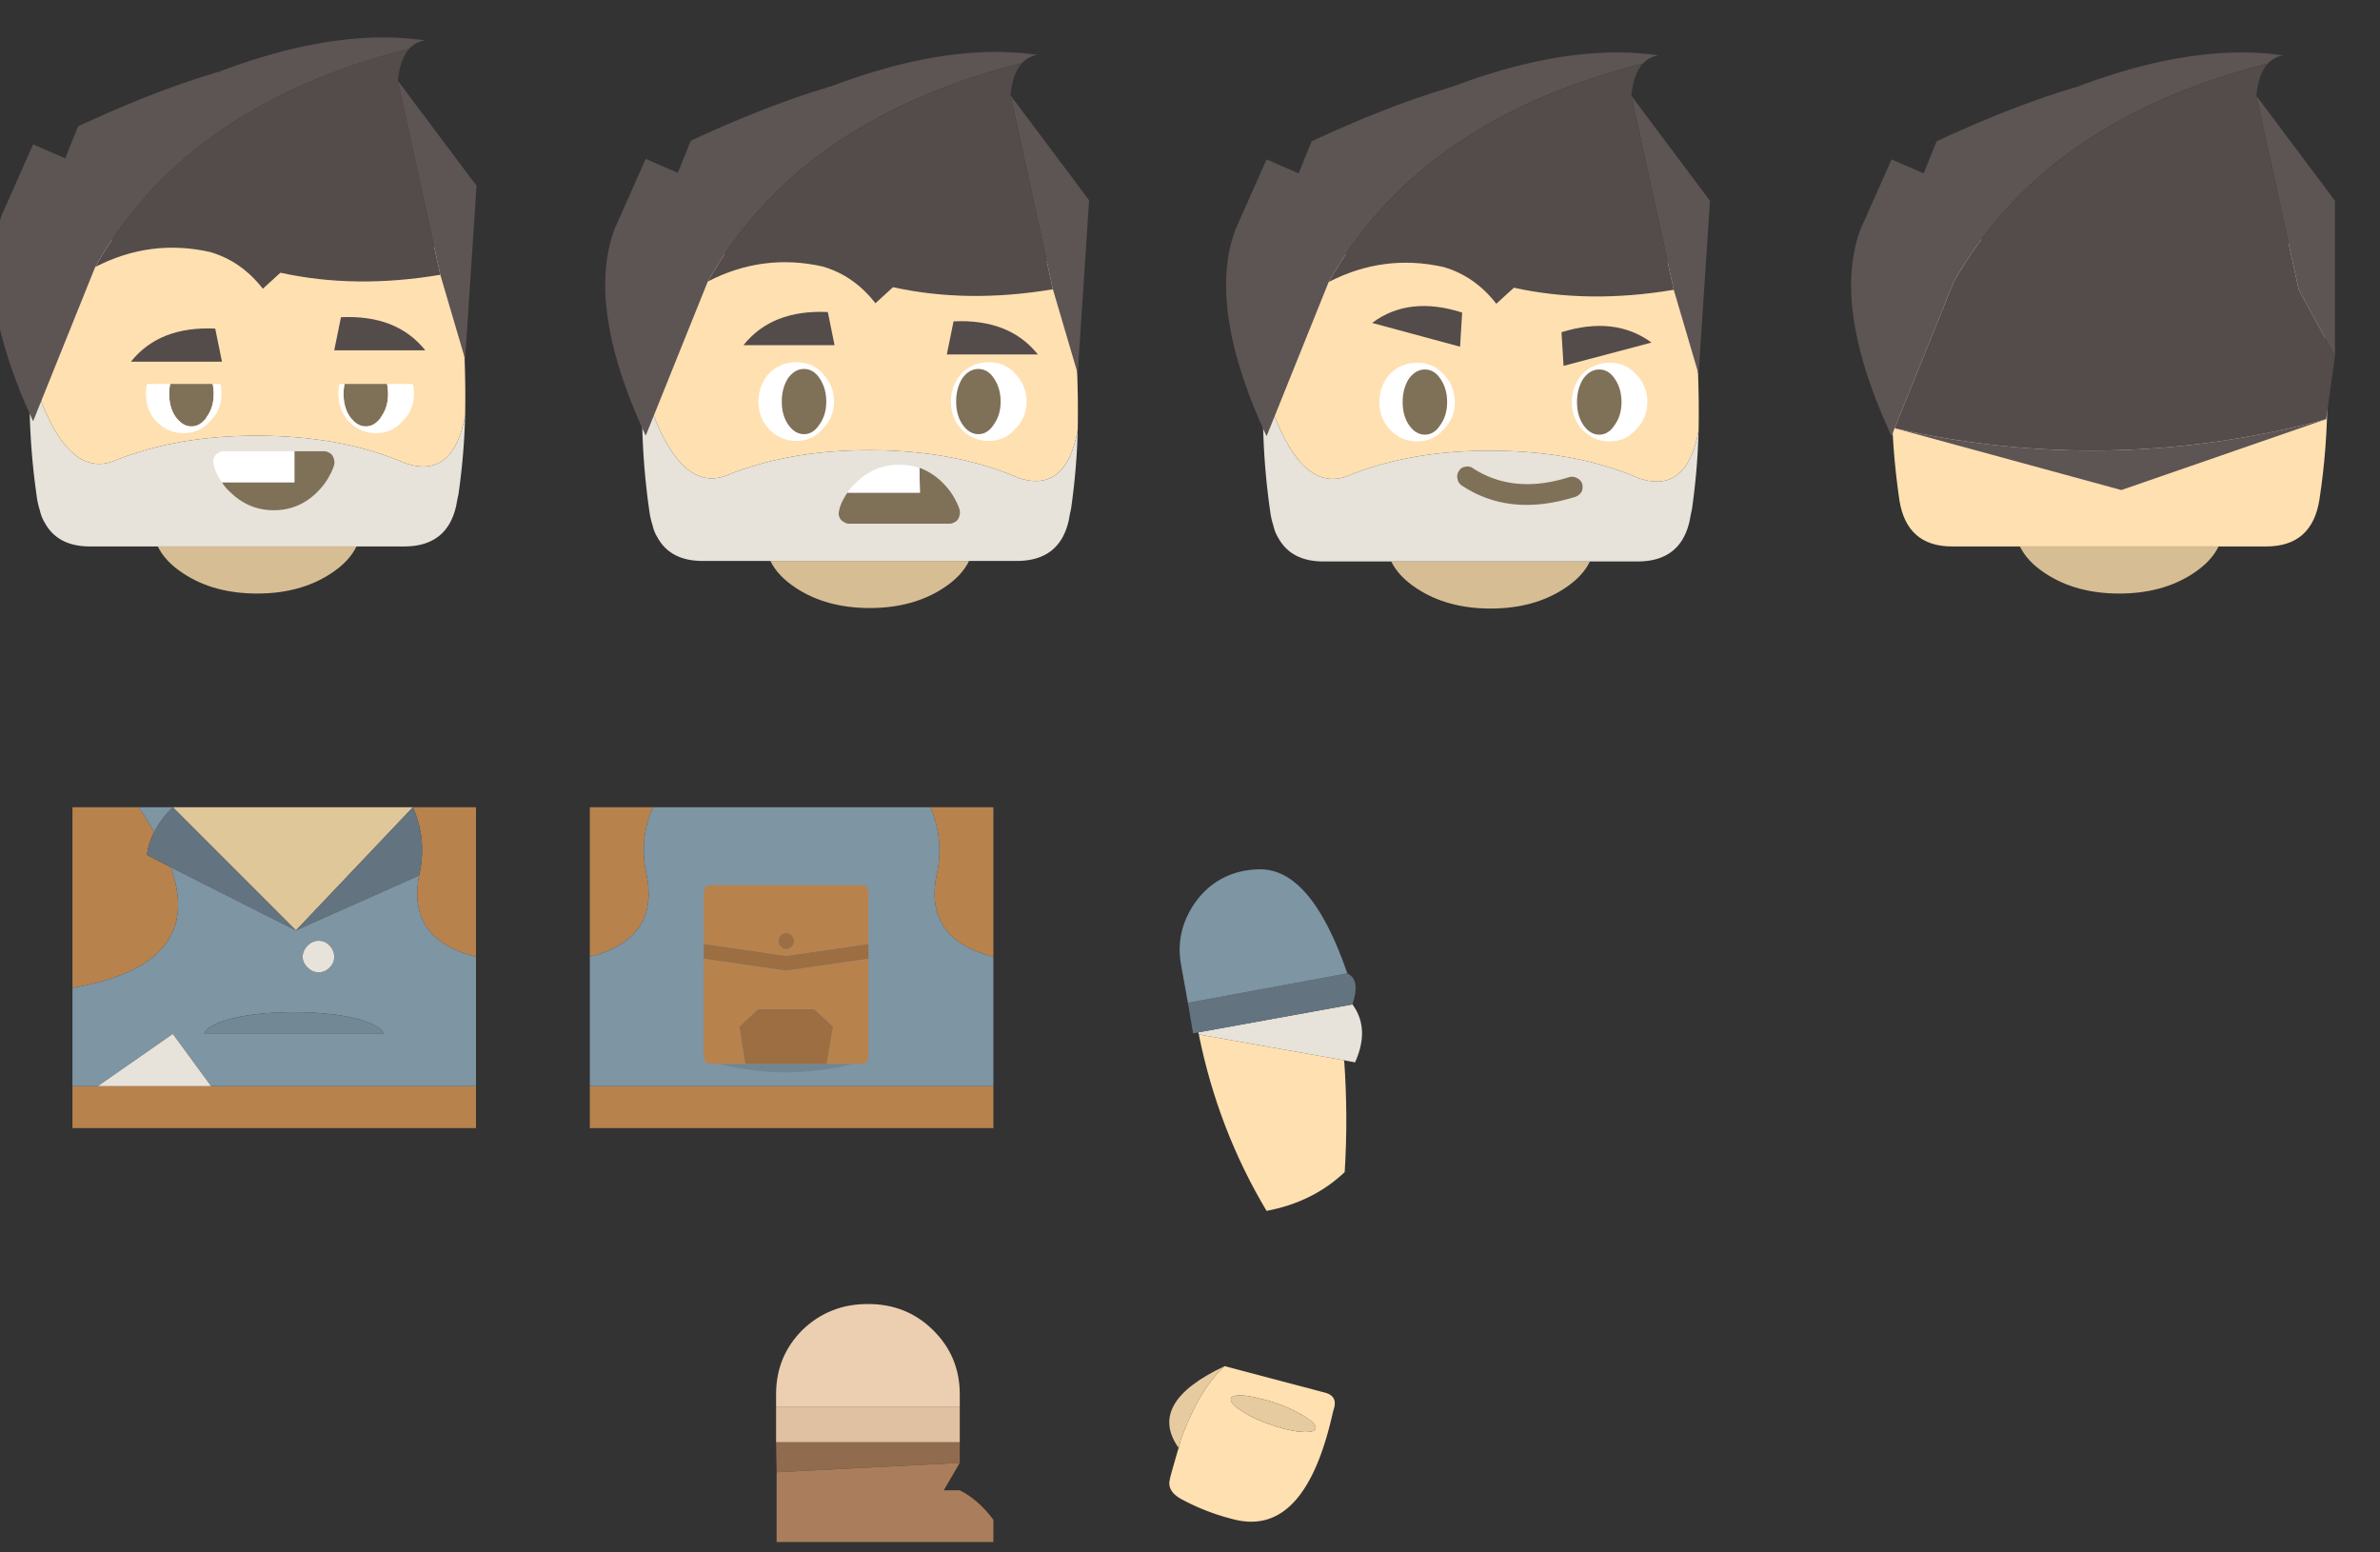 <svg width="230" height="150" xmlns="http://www.w3.org/2000/svg"><rect width="100%" height="100%" fill="#333333" stroke="none"/><g fill="none" fill-rule="evenodd"><g fill-rule="nonzero"><path d="M114.1 139.15c1.2-3.3 2.617-5.683 4.25-7.15l9.65 2.55c.8.2 1.117.667.95 1.4l-.15.55c-1.8 8.067-5 11.5-9.6 10.3a21.623 21.623 0 0 1-4.85-1.85c-1.067-.533-1.5-1.2-1.3-2l.05-.25c.267-.967.533-1.9.8-2.8v.05l.2-.8zm13.05-1.15c.033-.3-.333-.683-1.1-1.15-.733-.467-1.667-.9-2.8-1.3-1.167-.367-2.15-.6-2.95-.7-.867-.067-1.317.033-1.35.3-.067.3.267.683 1 1.15.733.5 1.683.95 2.85 1.35 1.133.4 2.117.633 2.95.7.867.067 1.333-.05 1.4-.35z" fill="#FFE0B1"/><path d="M126.05 136.85c.767.467 1.133.85 1.1 1.15-.067.3-.533.417-1.4.35-.833-.067-1.817-.3-2.95-.7-1.167-.4-2.117-.85-2.85-1.35-.733-.467-1.067-.85-1-1.15.033-.267.483-.367 1.35-.3.8.1 1.783.333 2.95.7 1.133.4 2.067.833 2.8 1.3zm-12.15 3.05c-2.067-2.9-.583-5.533 4.45-7.9-1.633 1.467-3.05 3.85-4.25 7.15l-.2.8v-.05z" fill="#E7CBA0"/></g><path fill="#916B4E" d="M75.05 142.25l-.05-2.9h17.75v2z"/><path d="M75.05 149v-6.75l17.7-.9L91.2 144h1.55c1.2.6 2.283 1.55 3.25 2.85V149H75.05z" fill="#AA7E5C"/><path fill="#E0C1A2" d="M75 139.35v-3.4h17.75v3.4z"/><path d="M77.55 128.5c1.733-1.667 3.833-2.5 6.3-2.5h.05c2.467 0 4.55.833 6.25 2.5 1.733 1.7 2.6 3.767 2.6 6.2v1.25H75v-1.25c0-2.433.85-4.5 2.55-6.2z" fill="#ECCFB1"/><path d="M115.85 99.95a2.2 2.2 0 0 1-.05-.2l14.9-2.7c1.142 1.564 1.226 3.43.25 5.6l-1.05-.2-14.05-2.5z" fill="#E7E2DA"/><path d="M115.3 99.85l-.5-2.95 15.4-2.85c.867.4 1.033 1.4.5 3l-14.9 2.7-.5.1z" fill="#637480"/><path d="M129.9 102.45c.259 3.615.275 7.215.05 10.8-2.033 1.933-4.55 3.183-7.55 3.75-3.133-5.244-5.316-10.927-6.55-17.05l14.05 2.5z" fill="#FFE0B1"/><path d="M115.4 87.35c1.233-1.8 2.917-2.883 5.05-3.25h.05a7 7 0 0 1 1.15-.1c3.367-.1 6.217 3.25 8.55 10.05l-15.4 2.85-.65-3.6c-.4-2.133.017-4.117 1.25-5.95z" fill="#7E95A3"/><path d="M57 104.95V109h39v-4.05H57zm0-12.5c4.467-1.133 6.3-3.75 5.5-7.85-.533-2.3-.333-4.5.6-6.6H57v14.45zM89.9 78c.933 2.1 1.133 4.3.6 6.6-.8 4.1 1.033 6.717 5.5 7.85V78h-6.1z" fill="#B8824D" fill-rule="nonzero"/><path d="M90.5 84.6c.533-2.3.333-4.5-.6-6.6H63.1c-.933 2.1-1.133 4.3-.6 6.6.8 4.1-1.033 6.717-5.5 7.85v12.5h39v-12.5c-4.467-1.133-6.3-3.75-5.5-7.85z" fill="#7E95A3"/><path d="M82.45 102.787H69.502a25.75 25.75 0 0 0 12.95 0z" fill-opacity=".102" fill="#000"/><path d="M78.674 97.499h-5.396l-1.835 1.69.576 3.598h7.878l.611-3.597-1.834-1.691zm-3.454-6.583c0 .216.072.396.216.54a.682.682 0 0 0 .54.251.682.682 0 0 0 .54-.252.732.732 0 0 0 .215-.54.816.816 0 0 0-.216-.539.732.732 0 0 0-.54-.216.732.732 0 0 0-.539.216.816.816 0 0 0-.216.54zm-7.194.288v1.439l7.95 1.15 7.95-1.15v-1.44l-7.95 1.152-7.95-1.151z" fill="#9C6E41" fill-rule="nonzero"/><path d="M73.278 97.499h5.396l1.834 1.69-.611 3.598h3.274c.503 0 .755-.252.755-.756v-9.388l-7.95 1.15-7.95-1.15v9.388c0 .504.251.756.755.756h3.239l-.576-3.597 1.835-1.691zm-5.252-11.224v4.929l7.95 1.15 7.95-1.15v-4.929c0-.503-.252-.755-.756-.755H68.781c-.504 0-.755.252-.755.755zm7.41 5.18a.732.732 0 0 1-.216-.54c0-.191.072-.37.216-.539a.732.732 0 0 1 .54-.216c.215 0 .395.072.54.216a.816.816 0 0 1 .215.54.732.732 0 0 1-.216.54.682.682 0 0 1-.54.251.682.682 0 0 1-.539-.252zM46 109v-4.05H7V109h39zM14.9 80.4a34.324 34.324 0 0 0-1.5-2.4H7v17.45c8.6-1.467 11.767-5.35 9.5-11.65l-2.3-1.2c.1-.767.333-1.5.7-2.2zM46 78h-6.1c.933 2.1 1.133 4.3.6 6.6-.8 4.1 1.033 6.717 5.5 7.85V78z" fill="#B8824D" fill-rule="nonzero"/><path fill="#E0C79A" d="M28.6 89.9L39.9 78H16.7z"/><path d="M40.5 84.6c.533-2.3.333-4.5-.6-6.6L28.6 89.9l11.9-5.3zm-25.6-4.2c-.367.7-.6 1.433-.7 2.2l2.3 1.2 12.1 6.1L16.7 78a8.714 8.714 0 0 0-1.8 2.4z" fill="#637480" fill-rule="nonzero"/><path d="M16.5 83.8c2.267 6.3-.9 10.183-9.5 11.65v9.5h2.45l7.25-5.05 3.7 5.05H46v-12.5c-4.467-1.133-6.3-3.75-5.5-7.85l-11.9 5.3-12.1-6.1zm13.25 9.7c-.333-.3-.5-.65-.5-1.05s.167-.767.5-1.1c.3-.3.65-.45 1.05-.45s.75.15 1.05.45c.3.333.45.7.45 1.1 0 .4-.15.75-.45 1.05-.3.3-.65.45-1.05.45s-.75-.15-1.05-.45zm-1.35 4.3c2.4 0 4.45.217 6.15.65 1.533.433 2.383.917 2.55 1.45H19.75c.133-.533.967-1.017 2.5-1.45 1.7-.433 3.75-.65 6.15-.65zM13.4 78a34.324 34.324 0 0 1 1.5 2.4 8.714 8.714 0 0 1 1.8-2.4h-3.3z" fill="#7E95A3" fill-rule="nonzero"/><path d="M34.55 98.45c-1.7-.433-3.75-.65-6.15-.65-2.4 0-4.45.217-6.15.65-1.533.433-2.367.917-2.5 1.45H37.1c-.167-.533-1.017-1.017-2.55-1.45z" fill="#738895"/><path d="M29.25 92.45c0 .4.167.75.5 1.05.3.3.65.45 1.05.45s.75-.15 1.05-.45c.3-.3.45-.65.45-1.05s-.15-.767-.45-1.1c-.3-.3-.65-.45-1.05-.45s-.75.15-1.05.45c-.333.333-.5.7-.5 1.1zM16.7 99.9l-7.25 5.05H20.4l-3.7-5.05z" fill="#E7E2DA" fill-rule="nonzero"/><path d="M197.65 55.4c1.967 1.3 4.35 1.95 7.15 1.95 2.8 0 5.183-.65 7.15-1.95 1.167-.767 1.983-1.633 2.45-2.6h-19.2c.467.967 1.283 1.833 2.45 2.6z" fill="#D7BD93"/><path d="M224.15 48.25c1.033-6.733 1.017-13.617-.05-20.65-.433-2.967-2.133-4.45-5.1-4.45h-30.35c-2.933 0-4.633 1.517-5.1 4.55-1 6.867-1 13.733 0 20.6.467 3 2.167 4.5 5.1 4.5H219c2.967 0 4.683-1.517 5.15-4.55z" fill="#FFE0B1"/><path d="M205 47.35l19.8-6.85c-13.867 3.717-27.733 4.017-41.6.9l21.8 5.95zm14.15-41.2a2.642 2.642 0 0 1 1.5-.8c-5.733-.833-12.383.183-19.95 3.05a2.85 2.85 0 0 0-.5.15c-3.8 1.133-8.15 2.833-13.05 5.1l-1.25 3.1-3.1-1.35-3 6.75c-1.792 4.801-.942 11.135 2.55 19 .146.336.296.669.45 1l.3-.8 5.7-14.1c5.895-10.448 16.012-17.481 30.35-21.1zm-1.1 3.1l4.1 18.75 3.5 6.4v-15l-7.6-10.15z" fill="#5D5454" fill-rule="nonzero"/><path d="M218.05 9.25c.14-1.405.507-2.438 1.1-3.1-14.338 3.619-24.455 10.652-30.35 21.1l-5.7 14.1.1.05c13.867 3.117 27.733 2.817 41.6-.9l.85-6.1-3.5-6.4-4.1-18.75z" fill="#544B4B"/><path d="M151.2 56.85c1.167-.767 1.983-1.633 2.45-2.6h-19.2c.467.967 1.283 1.833 2.45 2.6 1.967 1.3 4.35 1.95 7.15 1.95 2.8 0 5.183-.65 7.15-1.95z" fill="#D7BD93"/><path d="M158.35 46.2c3.1 1.067 5.033-.467 5.8-4.6.033-1.8.017-3.617-.05-5.45a75.537 75.537 0 0 0-.75-7.1c-.433-2.967-2.133-4.45-5.1-4.45H127.9c-2.933 0-4.633 1.517-5.1 4.55a77.14 77.14 0 0 0-.7 7.85c2.167 7.5 4.983 10.45 8.45 8.85.767-.3 1.55-.567 2.35-.8 3.3-1 7-1.5 11.1-1.5 5.467 0 10.25.883 14.35 2.65z" fill="#FFE0B1"/><path d="M163.5 49.25a65.16 65.16 0 0 0 .65-7.65c-.767 4.133-2.7 5.667-5.8 4.6-4.1-1.767-8.883-2.65-14.35-2.65-4.1 0-7.8.5-11.1 1.5-.8.233-1.583.5-2.35.8-3.467 1.6-6.283-1.35-8.45-8.85a68.345 68.345 0 0 0 .7 12.75c.067.367.15.7.25 1 .1.467.267.883.5 1.25.833 1.5 2.283 2.25 4.35 2.25h30.35c2.8 0 4.483-1.333 5.05-4 .033-.2.067-.383.1-.55a9.77 9.77 0 0 1 .1-.45z" fill="#E7E2DA"/><path d="M150.9 32.1l.2 3.25 8.5-2.25c-2.367-1.733-5.267-2.067-8.7-1zm-9.8 1.4l.2-3.3c-3.433-1.1-6.333-.767-8.7 1l8.5 2.3z" fill="#544B4B" fill-rule="nonzero"/><path d="M152.25 48c.267-.1.467-.267.6-.5.1-.233.117-.483.05-.75-.1-.267-.267-.45-.5-.55a.98.98 0 0 0-.75-.1c-3.567 1.133-6.667.85-9.3-.85a.873.873 0 0 0-.75-.15.766.766 0 0 0-.6.4.873.873 0 0 0-.15.75.913.913 0 0 0 .4.65c3.1 2.067 6.767 2.433 11 1.1z" fill="#7F7058"/><path d="M139.5 36.15c-.667-.733-1.517-1.1-2.55-1.1s-1.917.367-2.65 1.1c-.667.767-1 1.667-1 2.7 0 1.033.333 1.917 1 2.65.733.767 1.617 1.15 2.65 1.15s1.883-.383 2.55-1.15c.733-.733 1.1-1.617 1.1-2.65s-.367-1.933-1.1-2.7zm18.6 0c-.667-.733-1.517-1.1-2.55-1.1s-1.917.367-2.65 1.1c-.667.767-1 1.667-1 2.7 0 1.033.333 1.917 1 2.65.733.767 1.617 1.15 2.65 1.15s1.883-.383 2.55-1.15c.733-.733 1.1-1.617 1.1-2.65s-.367-1.933-1.1-2.7z" fill="#FFF" fill-rule="nonzero"/><path d="M139.2 41.05c.433-.6.65-1.333.65-2.2 0-.867-.217-1.617-.65-2.25-.4-.6-.9-.9-1.5-.9s-1.117.3-1.55.9c-.4.633-.6 1.383-.6 2.25s.2 1.6.6 2.2c.433.633.95.95 1.55.95.6 0 1.1-.317 1.5-.95zm16.85 0c.433-.6.65-1.333.65-2.2 0-.867-.217-1.617-.65-2.25-.4-.6-.9-.9-1.5-.9s-1.117.3-1.55.9c-.4.633-.6 1.383-.6 2.25s.2 1.6.6 2.2c.433.633.95.95 1.55.95.6 0 1.1-.317 1.5-.95z" fill="#7F7058" fill-rule="nonzero"/><path d="M158.75 6.15a2.642 2.642 0 0 1 1.5-.8c-5.733-.833-12.383.183-19.95 3.05a2.85 2.85 0 0 0-.5.15c-3.8 1.133-8.15 2.833-13.05 5.1l-1.25 3.1-3.1-1.35-3 6.75c-1.867 5-.867 11.667 3 20l6-14.9c5.895-10.448 16.012-17.481 30.35-21.1zm-1.1 3.1l4.1 18.75 2.4 8.15 1.1-16.75-7.6-10.15z" fill="#5D5454" fill-rule="nonzero"/><path d="M146.3 27.8c4.807 1.057 9.957 1.124 15.45.2l-4.1-18.75c.14-1.405.507-2.438 1.1-3.1-14.338 3.619-24.455 10.652-30.35 21.1 3.555-1.832 7.255-2.316 11.1-1.45 2.013.582 3.713 1.765 5.1 3.55l1.7-1.55z" fill="#544B4B"/><path d="M91.2 56.8c1.167-.767 1.983-1.633 2.45-2.6h-19.2c.467.967 1.283 1.833 2.45 2.6 1.967 1.3 4.35 1.95 7.15 1.95 2.8 0 5.183-.65 7.15-1.95z" fill="#D7BD93"/><path d="M98.35 46.15c3.1 1.067 5.033-.467 5.8-4.6.033-1.8.017-3.617-.05-5.45a75.537 75.537 0 0 0-.75-7.1c-.433-2.967-2.133-4.45-5.1-4.45H67.9c-2.933 0-4.633 1.517-5.1 4.55a77.14 77.14 0 0 0-.7 7.85c2.167 7.5 4.983 10.45 8.45 8.85.767-.3 1.55-.567 2.35-.8 3.3-1 7-1.5 11.1-1.5 5.467 0 10.25.883 14.35 2.65z" fill="#FFE0B1"/><path d="M103.5 49.2a65.16 65.16 0 0 0 .65-7.65c-.767 4.133-2.7 5.667-5.8 4.6-4.1-1.767-8.883-2.65-14.35-2.65-4.1 0-7.8.5-11.1 1.5-.8.233-1.583.5-2.35.8-3.467 1.6-6.283-1.35-8.45-8.85a68.345 68.345 0 0 0 .7 12.75c.067.367.15.7.25 1 .1.467.267.883.5 1.25.833 1.5 2.283 2.25 4.35 2.25h30.35c2.8 0 4.483-1.333 5.05-4 .033-.2.067-.383.1-.55a9.77 9.77 0 0 1 .1-.45z" fill="#E7E2DA"/><g fill-rule="nonzero"><path d="M79.5 36.1c-.667-.733-1.517-1.1-2.55-1.1s-1.917.367-2.65 1.1c-.667.767-1 1.667-1 2.7 0 1.033.333 1.917 1 2.65.733.767 1.617 1.15 2.65 1.15s1.883-.383 2.55-1.15c.733-.733 1.1-1.617 1.1-2.65s-.367-1.933-1.1-2.7zm19.7 2.7c0-1.033-.367-1.933-1.1-2.7-.667-.733-1.517-1.1-2.55-1.1s-1.917.367-2.65 1.1c-.667.767-1 1.667-1 2.7 0 1.033.333 1.917 1 2.65.733.767 1.617 1.15 2.65 1.15s1.883-.383 2.55-1.15a3.613 3.613 0 0 0 1.1-2.65z" fill="#FFF"/><path d="M92.15 31.05l-.65 3.2h8.8c-1.833-2.3-4.55-3.367-8.15-3.2zm-11.5 2.3l-.65-3.2c-3.6-.167-6.317.9-8.15 3.2h8.8z" fill="#544B4B"/></g><path d="M88.9 47.6h-7a5.584 5.584 0 0 0-.45.75c-.167.3-.283.617-.35.95-.067.233-.067.433 0 .6.067.233.2.4.4.5.167.133.35.2.55.2h9.7c.2 0 .4-.067.6-.2.167-.1.283-.267.35-.5.067-.167.083-.367.05-.6-.1-.333-.233-.65-.4-.95-.3-.6-.7-1.15-1.2-1.65l-.05-.05a6.067 6.067 0 0 0-2.25-1.45l.05 2.4z" fill="#7F7058"/><path d="M88.85 45.2c-.6-.2-1.25-.3-1.95-.3-1.633 0-3.05.6-4.25 1.8-.3.267-.55.567-.75.9h7l-.05-2.4z" fill="#FFF"/><path d="M79.2 41c.433-.6.65-1.333.65-2.2 0-.867-.217-1.617-.65-2.25-.4-.6-.9-.9-1.5-.9s-1.117.3-1.55.9c-.4.633-.6 1.383-.6 2.25s.2 1.6.6 2.2c.433.633.95.95 1.55.95.6 0 1.1-.317 1.5-.95zm16.85 0c.433-.6.65-1.333.65-2.2 0-.867-.217-1.617-.65-2.25-.4-.6-.9-.9-1.5-.9s-1.117.3-1.55.9c-.4.633-.6 1.383-.6 2.25s.2 1.6.6 2.2c.433.633.95.95 1.55.95.6 0 1.1-.317 1.5-.95z" fill="#7F7058" fill-rule="nonzero"/><path d="M98.75 6.1a2.642 2.642 0 0 1 1.5-.8c-5.733-.833-12.383.183-19.95 3.05a2.85 2.85 0 0 0-.5.15c-3.8 1.133-8.15 2.833-13.05 5.1l-1.25 3.1-3.1-1.35-3 6.75c-1.867 5-.867 11.667 3 20l6-14.9C74.295 16.752 84.412 9.719 98.75 6.1zm-1.1 3.1l4.1 18.75 2.4 8.15 1.1-16.75-7.6-10.15z" fill="#5D5454" fill-rule="nonzero"/><path d="M86.3 27.75c4.807 1.057 9.957 1.124 15.45.2L97.65 9.2c.14-1.405.507-2.438 1.1-3.1C84.412 9.719 74.295 16.752 68.4 27.2c3.555-1.832 7.255-2.316 11.1-1.45 2.013.582 3.713 1.765 5.1 3.55l1.7-1.55z" fill="#544B4B"/><path d="M24.85 57.35c2.8 0 5.183-.65 7.15-1.95 1.167-.767 1.983-1.633 2.45-2.6h-19.2c.467.967 1.283 1.833 2.45 2.6 1.967 1.3 4.35 1.95 7.15 1.95z" fill="#D7BD93"/><path d="M44.2 48.25a9.77 9.77 0 0 1 .1-.45 65.16 65.16 0 0 0 .65-7.65c-.767 4.133-2.7 5.667-5.8 4.6-4.1-1.767-8.883-2.65-14.35-2.65-4.1 0-7.8.5-11.1 1.5-.8.233-1.583.5-2.35.8-3.467 1.6-6.283-1.35-8.45-8.85a68.345 68.345 0 0 0 .7 12.75c.067.367.15.7.25 1 .1.467.267.883.5 1.25.833 1.5 2.283 2.25 4.35 2.25h30.35c2.8 0 4.483-1.333 5.05-4 .033-.2.067-.383.1-.55z" fill="#E7E2DA"/><path d="M3.6 27.7a77.14 77.14 0 0 0-.7 7.85c2.167 7.5 4.983 10.45 8.45 8.85.767-.3 1.55-.567 2.35-.8 3.3-1 7-1.5 11.1-1.5 5.467 0 10.25.883 14.35 2.65 3.1 1.067 5.033-.467 5.8-4.6.033-1.8.017-3.617-.05-5.45a75.537 75.537 0 0 0-.75-7.1c-.433-2.967-2.133-4.45-5.1-4.45H8.7c-2.933 0-4.633 1.517-5.1 4.55z" fill="#FFE0B1"/><g fill-rule="nonzero"><path d="M32.95 30.65l-.65 3.2h8.8c-1.833-2.3-4.55-3.367-8.15-3.2zm-11.5 4.3l-.65-3.2c-3.6-.167-6.317.9-8.15 3.2h8.8z" fill="#544B4B"/><path d="M16.45 37.1c-.067.3-.1.617-.1.95 0 .867.2 1.6.6 2.2.1.133.2.25.3.35.367.4.783.6 1.25.6.467 0 .883-.2 1.25-.6.1-.1.183-.217.25-.35.433-.6.65-1.333.65-2.2 0-.333-.033-.65-.1-.95h-4.1zm21.05.95c0-.333-.033-.65-.1-.95h-4.1c-.067.3-.1.617-.1.95 0 .867.2 1.6.6 2.2.1.133.2.25.3.35.367.4.783.6 1.25.6.467 0 .883-.2 1.25-.6.1-.1.183-.217.25-.35.433-.6.65-1.333.65-2.2zm-5.6 5.75c-.2-.133-.4-.2-.6-.2h-2.85v3h-7c.2.333.45.633.75.9 1.2 1.2 2.617 1.8 4.25 1.8s3.033-.583 4.2-1.75l.05-.05c.5-.5.9-1.05 1.2-1.65.167-.3.3-.617.4-.95a1.163 1.163 0 0 0-.05-.6c-.067-.233-.183-.4-.35-.5z" fill="#7F7058"/><path d="M16.35 38.05c0-.333.033-.65.1-.95H14.2c-.067.3-.1.617-.1.95 0 1 .3 1.85.9 2.55l.1.1c.733.767 1.617 1.15 2.65 1.15s1.883-.383 2.55-1.15l.1-.1c.667-.7 1-1.55 1-2.55 0-.333-.033-.65-.1-.95h-.75c.067.3.1.617.1.95 0 .867-.217 1.6-.65 2.2-.067.133-.15.25-.25.35-.367.4-.783.6-1.25.6-.467 0-.883-.2-1.25-.6-.1-.1-.2-.217-.3-.35-.4-.6-.6-1.333-.6-2.2zm21.05-.95c.067.3.1.617.1.95 0 .867-.217 1.6-.65 2.2-.067.133-.15.25-.25.35-.367.4-.783.6-1.25.6-.467 0-.883-.2-1.25-.6-.1-.1-.2-.217-.3-.35-.4-.6-.6-1.333-.6-2.2 0-.333.033-.65.1-.95h-.5c-.067.3-.1.617-.1.95 0 1 .3 1.85.9 2.55l.1.1c.733.767 1.617 1.15 2.65 1.15s1.883-.383 2.55-1.15l.1-.1c.667-.7 1-1.55 1-2.55 0-.333-.033-.65-.1-.95h-2.5zm-8.95 9.5v-3H21.6a.86.86 0 0 0-.55.2c-.2.1-.333.267-.4.5-.067.167-.067.367 0 .6.067.333.183.65.35.95.133.267.283.517.45.75h7z" fill="#FFF"/></g><path d="M27.1 26.35c4.807 1.057 9.957 1.124 15.45.2L38.45 7.8c.14-1.405.507-2.438 1.1-3.1C25.212 8.319 15.095 15.352 9.2 25.8c3.555-1.832 7.255-2.316 11.1-1.45 2.013.582 3.713 1.765 5.1 3.55l1.7-1.55z" fill="#544B4B"/><path d="M38.45 7.8l4.1 18.75 2.4 8.15 1.1-16.75-7.6-10.15zm1.1-3.1a2.642 2.642 0 0 1 1.5-.8c-5.733-.833-12.383.183-19.95 3.05a2.85 2.85 0 0 0-.5.15c-3.8 1.133-8.15 2.833-13.05 5.1L6.3 15.3l-3.1-1.35-3 6.75c-1.867 5-.867 11.667 3 20l6-14.9C15.095 15.352 25.212 8.319 39.55 4.7z" fill="#5D5454" fill-rule="nonzero"/></g></svg>